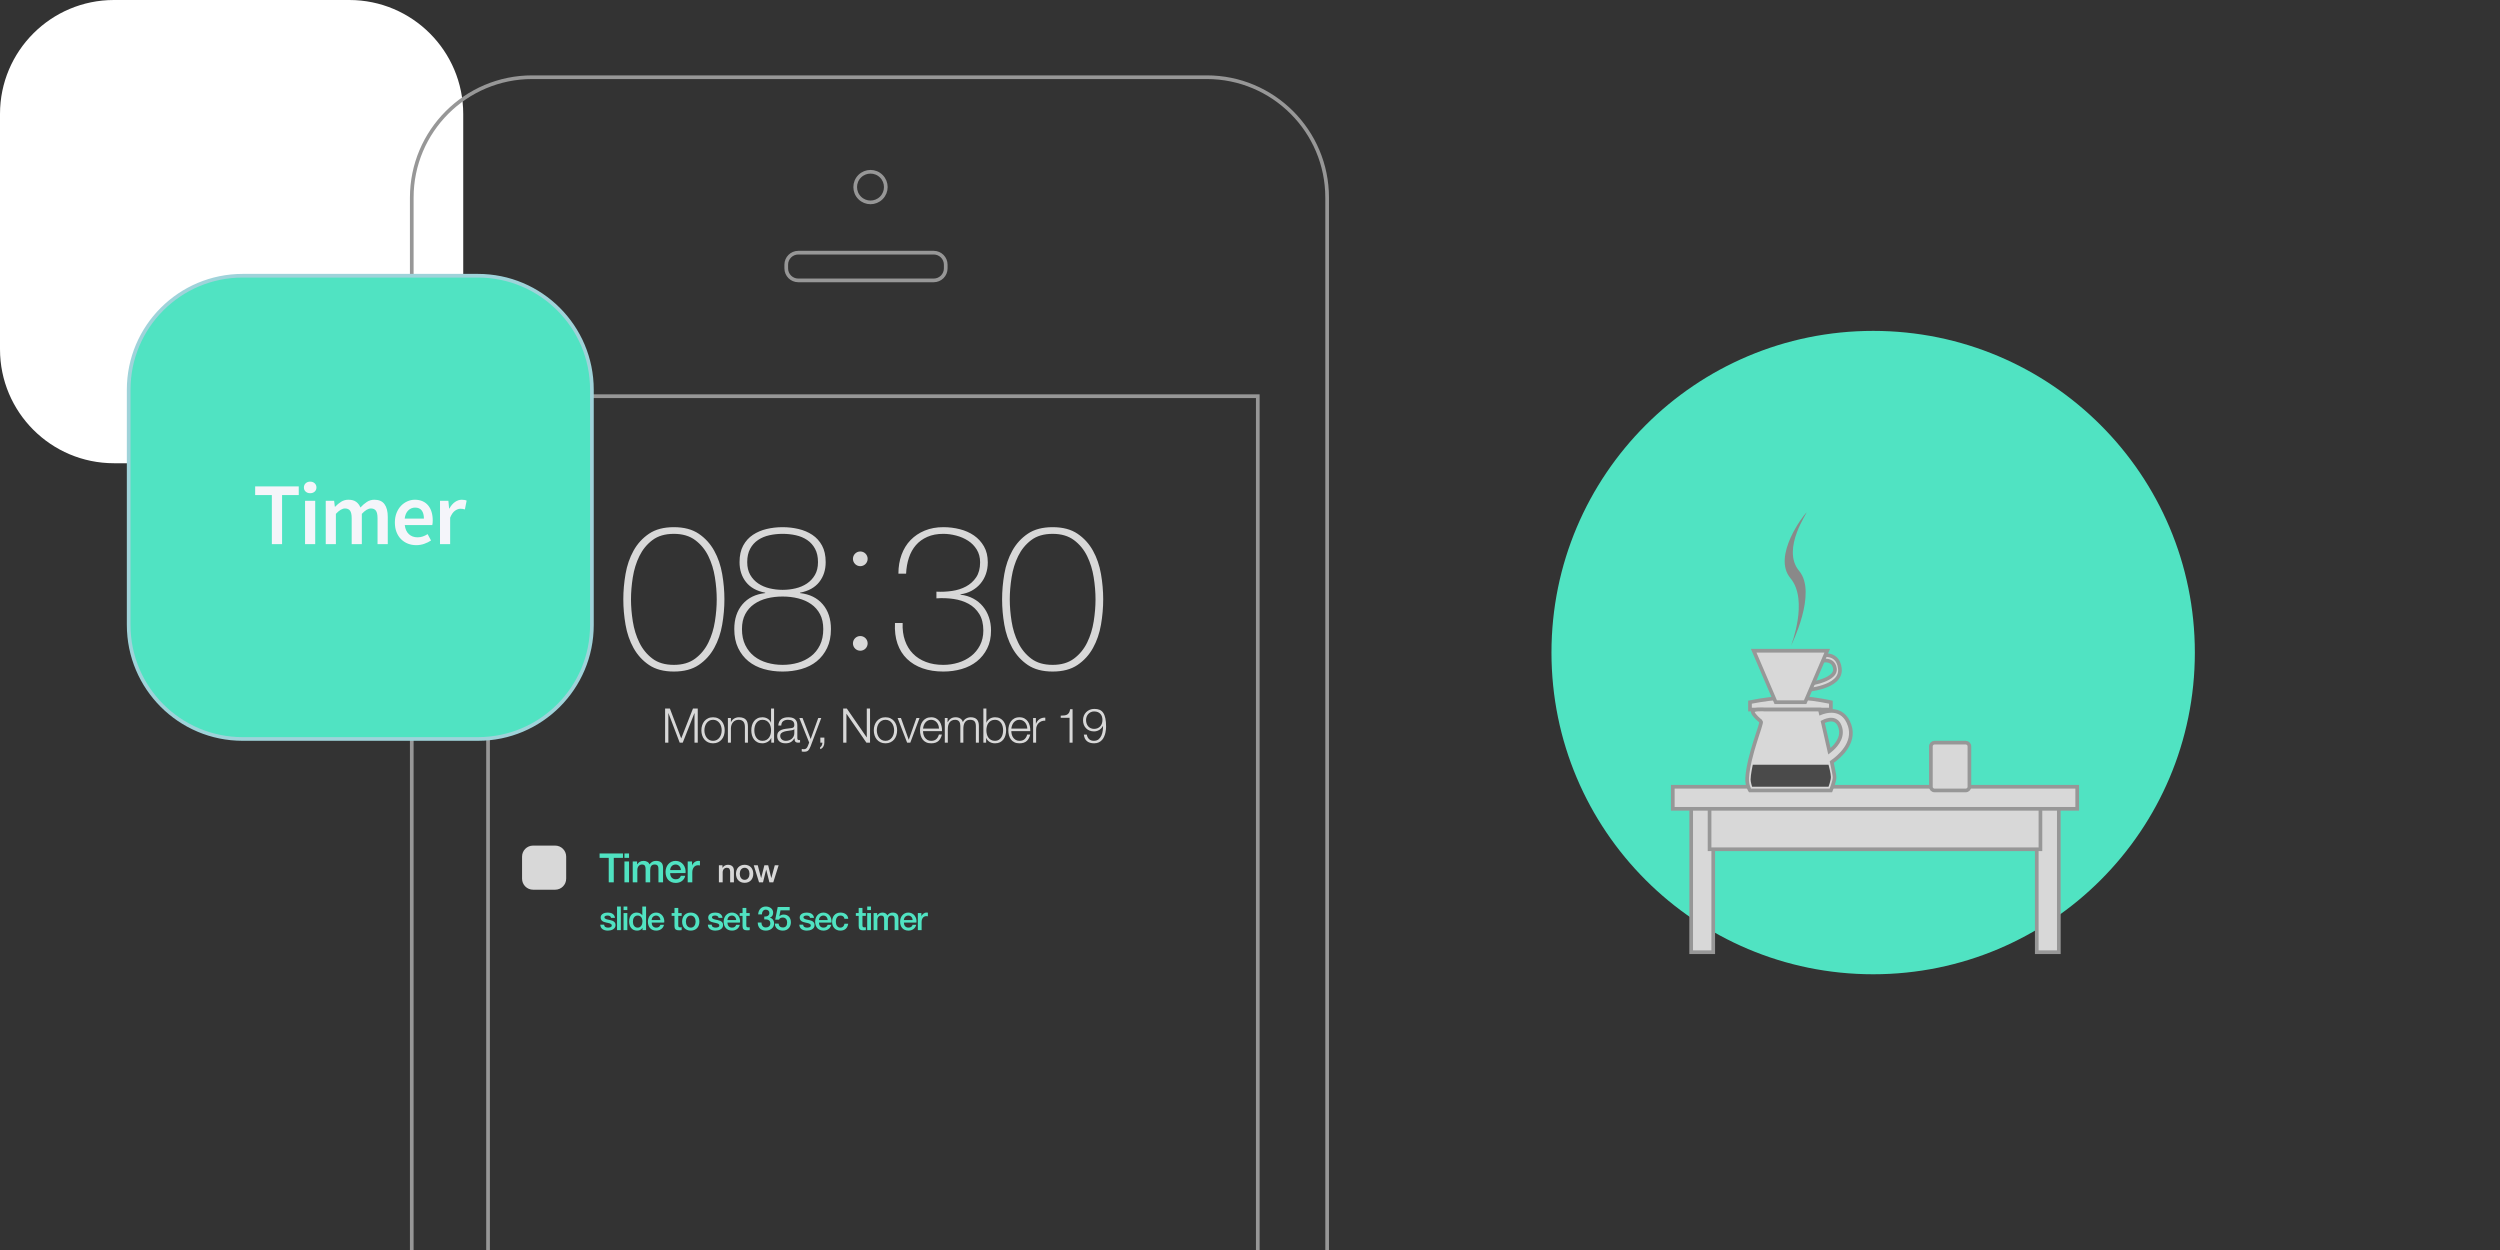 <?xml version="1.0" encoding="utf-8"?>
<!-- Generator: Adobe Illustrator 17.0.0, SVG Export Plug-In . SVG Version: 6.00 Build 0)  -->
<!DOCTYPE svg PUBLIC "-//W3C//DTD SVG 1.1//EN" "http://www.w3.org/Graphics/SVG/1.1/DTD/svg11.dtd">
<svg version="1.1" id="Layer_1" xmlns:sketch="http://www.bohemiancoding.com/sketch/ns"
	 xmlns="http://www.w3.org/2000/svg" xmlns:xlink="http://www.w3.org/1999/xlink" x="0px" y="0px" width="680px" height="340px"
	 viewBox="0 0 680 340" enable-background="new 0 0 680 340" xml:space="preserve">
<rect x="0" y="0" width="680" height="340" fill="#333333" stroke="none"/>
<g>
	<path id="path-1" fill="#FFFFFF" d="M31,0h64c17.121,0,31,13.879,31,31v64c0,17.121-13.879,31-31,31H31c-17.121,0-31-13.879-31-31
		V31C0,13.879,13.879,0,31,0z"/>
</g>
<title>Kitchen 1</title>
<description>Created with Sketch (http://www.bohemiancoding.com/sketch)</description>
<g id="Page-1" sketch:type="MSPage">
	<g id="Kitchen-1" sketch:type="MSArtboardGroup">
		<path id="Oval-5" sketch:type="MSShapeGroup" fill="#50E3C2" d="M509.5,265c48.325,0,87.5-39.175,87.5-87.5S557.825,90,509.5,90
			S422,129.175,422,177.5S461.175,265,509.5,265z"/>
		<path id="Fill-4" sketch:type="MSShapeGroup" fill="none" stroke="#979797" d="M144.76,21C126.665,21,112,35.667,112,53.76
			v289.241h248.982V53.76c0-18.093-14.665-32.76-32.76-32.76H144.76z M257.24,72.995c0,1.809-1.466,3.274-3.274,3.274h-36.834
			c-1.809,0-3.274-1.466-3.274-3.274v-0.996c0-1.809,1.466-3.274,3.274-3.274h36.834c1.809,0,3.274,1.466,3.274,3.274V72.995
			L257.24,72.995z M239.72,47.94c1.626,1.626,1.626,4.263,0,5.887c-1.624,1.626-4.259,1.626-5.887,0
			c-1.624-1.624-1.624-4.261,0-5.887C235.461,46.316,238.096,46.316,239.72,47.94L239.72,47.94z M342.12,343H132.749V107.766H342.12
			V343z"/>
		<g id="Group" transform="translate(142, 143)" sketch:type="MSLayerGroup">
			<path id="Oval-1" sketch:type="MSShapeGroup" fill="#D8D8D8" d="M92,11c1.105,0,2-0.895,2-2s-0.895-2-2-2s-2,0.895-2,2
				S90.895,11,92,11z M92,34c1.105,0,2-0.895,2-2c0-1.105-0.895-2-2-2s-2,0.895-2,2C90,33.105,90.895,34,92,34z"/>
			<path id="Rectangle-2" sketch:type="MSShapeGroup" fill="#D8D8D8" d="M3,87h6c1.657,0,3,1.343,3,3v6c0,1.657-1.343,3-3,3H3
				c-1.657,0-3-1.343-3-3v-6C0,88.343,1.343,87,3,87z"/>
			<path id="_x30_8-30" sketch:type="MSShapeGroup" fill="#D8D8D8" d="M41.29,39.66c-2.75,0-5.005-0.596-6.765-1.787
				c-1.76-1.192-3.162-2.732-4.208-4.62c-1.045-1.888-1.769-3.997-2.172-6.325s-0.605-4.629-0.605-6.903s0.202-4.574,0.605-6.902
				s1.127-4.437,2.172-6.325c1.045-1.888,2.447-3.428,4.208-4.62c1.76-1.192,4.015-1.788,6.765-1.788
				c2.75,0,5.005,0.596,6.765,1.788s3.162,2.732,4.208,4.62s1.769,3.997,2.173,6.325s0.605,4.629,0.605,6.902
				s-0.202,4.574-0.605,6.903s-1.127,4.437-2.173,6.325c-1.045,1.888-2.447,3.428-4.208,4.62C46.295,39.064,44.04,39.66,41.29,39.66
				z M41.29,37.845c2.347,0,4.281-0.568,5.802-1.705c1.522-1.137,2.713-2.585,3.575-4.345c0.862-1.76,1.458-3.685,1.788-5.775
				c0.33-2.09,0.495-4.088,0.495-5.995c0-1.907-0.165-3.905-0.495-5.995c-0.33-2.09-0.926-4.015-1.788-5.775
				s-2.053-3.208-3.575-4.345c-1.522-1.137-3.456-1.705-5.802-1.705c-2.383,0-4.327,0.568-5.83,1.705s-2.686,2.585-3.547,4.345
				c-0.862,1.76-1.457,3.685-1.788,5.775s-0.495,4.088-0.495,5.995c0,1.907,0.165,3.905,0.495,5.995s0.926,4.015,1.788,5.775
				c0.862,1.76,2.044,3.208,3.547,4.345S38.907,37.845,41.29,37.845z M57.725,28.11c0-2.75,0.742-4.996,2.228-6.738
				c1.485-1.742,3.547-2.759,6.188-3.052v-0.11c-2.31-0.44-4.052-1.402-5.225-2.887s-1.76-3.291-1.76-5.418
				c0-1.797,0.33-3.3,0.99-4.51s1.54-2.182,2.64-2.915s2.347-1.265,3.74-1.595S69.367,0.39,70.87,0.39
				c1.467,0,2.906,0.165,4.317,0.495s2.667,0.862,3.768,1.595s1.98,1.705,2.64,2.915s0.99,2.713,0.99,4.51
				c0,2.127-0.587,3.932-1.76,5.418S77.91,17.77,75.6,18.21v0.11c2.64,0.293,4.702,1.311,6.188,3.052
				c1.485,1.742,2.228,3.987,2.228,6.738c0,1.98-0.348,3.694-1.045,5.142c-0.697,1.448-1.632,2.649-2.805,3.603
				s-2.567,1.659-4.18,2.118s-3.318,0.688-5.115,0.688c-1.833,0-3.547-0.229-5.143-0.688s-2.979-1.164-4.153-2.118
				s-2.108-2.154-2.805-3.603C58.073,31.804,57.725,30.09,57.725,28.11z M70.87,17.44c1.21,0,2.392-0.137,3.548-0.413
				c1.155-0.275,2.182-0.715,3.08-1.32s1.622-1.384,2.173-2.338c0.55-0.953,0.825-2.108,0.825-3.465c0-1.43-0.266-2.64-0.798-3.63
				s-1.247-1.787-2.145-2.393s-1.925-1.036-3.08-1.293c-1.155-0.257-2.356-0.385-3.603-0.385s-2.447,0.128-3.603,0.385
				s-2.182,0.687-3.08,1.293s-1.613,1.402-2.145,2.393s-0.798,2.2-0.798,3.63c0,1.357,0.275,2.512,0.825,3.465
				c0.55,0.953,1.274,1.732,2.173,2.338s1.925,1.045,3.08,1.32S69.66,17.44,70.87,17.44z M59.815,28.11
				c0,1.687,0.302,3.144,0.908,4.372c0.605,1.228,1.412,2.237,2.42,3.025s2.182,1.375,3.52,1.76
				c1.338,0.385,2.741,0.577,4.208,0.577s2.86-0.193,4.18-0.577c1.32-0.385,2.493-0.972,3.52-1.76s1.842-1.797,2.448-3.025
				c0.605-1.228,0.908-2.686,0.908-4.372c0-1.577-0.293-2.924-0.88-4.043c-0.587-1.118-1.393-2.035-2.42-2.75
				c-1.027-0.715-2.209-1.237-3.548-1.567s-2.741-0.495-4.207-0.495c-1.503,0-2.915,0.165-4.235,0.495s-2.493,0.852-3.52,1.567
				c-1.027,0.715-1.833,1.632-2.42,2.75C60.108,25.186,59.815,26.533,59.815,28.11z M103.52,26.46
				c-0.073,1.76,0.138,3.346,0.632,4.758c0.495,1.412,1.219,2.603,2.173,3.575s2.127,1.723,3.52,2.255s2.97,0.798,4.73,0.798
				c1.393,0,2.75-0.202,4.07-0.605c1.32-0.403,2.484-0.999,3.493-1.788c1.008-0.788,1.815-1.769,2.42-2.943
				c0.605-1.173,0.907-2.512,0.907-4.015c0-1.797-0.367-3.291-1.1-4.483c-0.733-1.192-1.705-2.117-2.915-2.778
				c-1.21-0.66-2.576-1.1-4.097-1.32c-1.522-0.22-3.071-0.275-4.647-0.165v-1.815c1.393,0.073,2.796,0.009,4.207-0.192
				s2.686-0.605,3.823-1.21c1.137-0.605,2.062-1.439,2.777-2.502s1.073-2.42,1.073-4.07c0-1.32-0.302-2.475-0.908-3.465
				s-1.393-1.797-2.365-2.42s-2.053-1.091-3.245-1.402s-2.356-0.467-3.493-0.467c-1.65,0-3.098,0.275-4.345,0.825
				c-1.247,0.55-2.283,1.302-3.108,2.255s-1.457,2.09-1.897,3.41s-0.697,2.768-0.77,4.345h-2.09c0-1.87,0.284-3.584,0.853-5.142
				s1.384-2.887,2.448-3.987s2.347-1.962,3.85-2.585s3.19-0.935,5.06-0.935c1.54,0,3.034,0.183,4.483,0.55s2.732,0.935,3.85,1.705
				s2.026,1.76,2.722,2.97s1.045,2.658,1.045,4.345c0,1.137-0.174,2.2-0.523,3.19c-0.348,0.99-0.852,1.87-1.512,2.64
				c-0.66,0.77-1.448,1.402-2.365,1.898s-1.925,0.816-3.025,0.962v0.11c1.283,0.147,2.438,0.495,3.465,1.045
				c1.027,0.55,1.897,1.256,2.613,2.118c0.715,0.862,1.265,1.852,1.65,2.97s0.577,2.319,0.577,3.603c0,1.87-0.348,3.502-1.045,4.895
				c-0.697,1.393-1.632,2.557-2.805,3.493s-2.548,1.632-4.125,2.09s-3.245,0.688-5.005,0.688c-2.09,0-3.969-0.293-5.637-0.88
				s-3.08-1.439-4.235-2.557s-2.017-2.493-2.585-4.125c-0.568-1.632-0.798-3.511-0.688-5.638H103.52z M144.32,39.66
				c-2.75,0-5.005-0.596-6.765-1.787c-1.76-1.192-3.162-2.732-4.207-4.62c-1.045-1.888-1.769-3.997-2.173-6.325
				s-0.605-4.629-0.605-6.903s0.202-4.574,0.605-6.902s1.127-4.437,2.173-6.325c1.045-1.888,2.447-3.428,4.207-4.62
				c1.76-1.192,4.015-1.788,6.765-1.788c2.75,0,5.005,0.596,6.765,1.788s3.162,2.732,4.207,4.62
				c1.045,1.888,1.769,3.997,2.173,6.325s0.605,4.629,0.605,6.902s-0.202,4.574-0.605,6.903s-1.127,4.437-2.173,6.325
				c-1.045,1.888-2.447,3.428-4.207,4.62C149.325,39.064,147.07,39.66,144.32,39.66z M144.32,37.845
				c2.347,0,4.281-0.568,5.802-1.705c1.522-1.137,2.713-2.585,3.575-4.345c0.862-1.76,1.458-3.685,1.788-5.775
				s0.495-4.088,0.495-5.995c0-1.907-0.165-3.905-0.495-5.995s-0.926-4.015-1.788-5.775c-0.862-1.76-2.053-3.208-3.575-4.345
				c-1.522-1.137-3.456-1.705-5.802-1.705c-2.383,0-4.327,0.568-5.83,1.705s-2.686,2.585-3.548,4.345
				c-0.862,1.76-1.458,3.685-1.788,5.775s-0.495,4.088-0.495,5.995c0,1.907,0.165,3.905,0.495,5.995s0.926,4.015,1.788,5.775
				c0.862,1.76,2.044,3.208,3.548,4.345S141.937,37.845,144.32,37.845z"/>
			<path id="Monday_x2C_-November-19" sketch:type="MSShapeGroup" fill="#D8D8D8" d="M40.21,49.718l3.081,8.138l3.198-8.138h1.3V59
				h-0.884v-8.021h-0.026L43.707,59h-0.832l-3.055-8.021h-0.026V59H38.91v-9.282H40.21z M51.947,52.097
				c-0.511,0-0.964,0.095-1.358,0.286c-0.394,0.191-0.726,0.446-0.994,0.767c-0.269,0.321-0.472,0.695-0.611,1.125
				c-0.139,0.429-0.208,0.886-0.208,1.371s0.069,0.942,0.208,1.372c0.139,0.429,0.342,0.804,0.611,1.124
				c0.269,0.321,0.6,0.574,0.994,0.761c0.394,0.186,0.847,0.279,1.358,0.279c0.511,0,0.964-0.093,1.359-0.279
				s0.726-0.44,0.994-0.761c0.269-0.321,0.472-0.695,0.611-1.124c0.139-0.429,0.208-0.886,0.208-1.372s-0.069-0.942-0.208-1.371
				c-0.139-0.429-0.342-0.804-0.611-1.125c-0.269-0.321-0.6-0.576-0.994-0.767C52.911,52.192,52.458,52.097,51.947,52.097z
				 M51.947,52.786c0.39,0,0.732,0.082,1.027,0.247c0.295,0.165,0.54,0.381,0.735,0.65c0.195,0.269,0.342,0.574,0.442,0.917
				s0.149,0.691,0.149,1.047s-0.05,0.704-0.149,1.047s-0.247,0.648-0.442,0.917c-0.195,0.269-0.44,0.485-0.735,0.65
				c-0.295,0.165-0.637,0.247-1.027,0.247c-0.39,0-0.732-0.082-1.027-0.247c-0.295-0.165-0.539-0.381-0.734-0.65
				c-0.195-0.269-0.342-0.574-0.442-0.917s-0.149-0.691-0.149-1.047s0.05-0.704,0.149-1.047s0.247-0.648,0.442-0.917
				c0.195-0.269,0.44-0.485,0.734-0.65C51.215,52.868,51.557,52.786,51.947,52.786z M55.988,52.292V59h0.819v-3.913
				c0.009-0.329,0.063-0.635,0.163-0.917c0.1-0.282,0.238-0.524,0.416-0.728c0.178-0.204,0.394-0.364,0.65-0.481
				s0.548-0.175,0.877-0.175c0.329,0,0.604,0.052,0.826,0.156s0.396,0.247,0.527,0.429c0.13,0.182,0.221,0.396,0.273,0.644
				c0.052,0.247,0.078,0.514,0.078,0.799V59h0.819v-4.316c0-0.399-0.039-0.758-0.117-1.079c-0.078-0.321-0.212-0.591-0.403-0.812
				c-0.191-0.221-0.444-0.392-0.761-0.514c-0.316-0.121-0.708-0.182-1.176-0.182c-0.477,0-0.914,0.123-1.313,0.37
				c-0.399,0.247-0.676,0.574-0.832,0.982h-0.026v-1.157H55.988z M68.544,59v-9.282h-0.819v3.848h-0.026
				c-0.087-0.243-0.21-0.455-0.37-0.637c-0.16-0.182-0.344-0.336-0.552-0.462s-0.431-0.219-0.67-0.279
				c-0.238-0.061-0.483-0.091-0.734-0.091c-0.511,0-0.955,0.095-1.333,0.286c-0.377,0.191-0.691,0.448-0.942,0.774
				c-0.251,0.325-0.438,0.702-0.559,1.131c-0.121,0.429-0.182,0.882-0.182,1.359s0.061,0.929,0.182,1.359
				c0.121,0.429,0.308,0.806,0.559,1.131c0.251,0.325,0.565,0.581,0.942,0.767c0.377,0.186,0.821,0.279,1.333,0.279
				c0.243,0,0.487-0.035,0.734-0.104c0.247-0.069,0.479-0.167,0.696-0.292s0.41-0.279,0.578-0.461
				c0.169-0.182,0.297-0.381,0.383-0.598h0.026V59H68.544z M63.175,55.646c0-0.347,0.041-0.691,0.124-1.034s0.212-0.648,0.39-0.917
				c0.178-0.269,0.405-0.487,0.683-0.656c0.277-0.169,0.611-0.254,1.001-0.254c0.433,0,0.799,0.084,1.098,0.254
				c0.299,0.169,0.542,0.388,0.728,0.656c0.186,0.269,0.321,0.574,0.403,0.917c0.082,0.342,0.123,0.687,0.123,1.034
				s-0.041,0.691-0.123,1.034c-0.082,0.342-0.217,0.648-0.403,0.917s-0.429,0.487-0.728,0.656c-0.299,0.169-0.665,0.254-1.098,0.254
				c-0.39,0-0.724-0.084-1.001-0.254c-0.277-0.169-0.505-0.388-0.683-0.656c-0.178-0.269-0.308-0.574-0.39-0.917
				S63.175,55.993,63.175,55.646z M69.686,54.346h0.819c0.017-0.546,0.191-0.943,0.52-1.189c0.329-0.247,0.754-0.371,1.274-0.371
				c0.243,0,0.47,0.02,0.682,0.059c0.212,0.039,0.399,0.11,0.559,0.214c0.16,0.104,0.286,0.245,0.377,0.423
				c0.091,0.178,0.136,0.405,0.136,0.683c0,0.182-0.024,0.329-0.072,0.442s-0.115,0.201-0.201,0.267
				c-0.087,0.065-0.195,0.111-0.325,0.136c-0.13,0.026-0.282,0.048-0.455,0.065c-0.442,0.052-0.877,0.106-1.306,0.162
				c-0.429,0.056-0.815,0.154-1.157,0.292c-0.342,0.139-0.618,0.34-0.826,0.604s-0.312,0.63-0.312,1.098
				c0,0.338,0.058,0.631,0.175,0.878c0.117,0.247,0.277,0.451,0.481,0.611c0.204,0.16,0.442,0.277,0.715,0.351
				c0.273,0.074,0.565,0.111,0.878,0.111c0.329,0,0.613-0.03,0.852-0.091c0.238-0.061,0.451-0.147,0.637-0.26
				c0.186-0.113,0.355-0.254,0.507-0.423c0.152-0.169,0.301-0.362,0.449-0.578h0.026c0,0.173,0.011,0.331,0.032,0.474
				s0.067,0.266,0.137,0.37c0.069,0.104,0.167,0.184,0.292,0.241C74.706,58.972,74.873,59,75.081,59
				c0.113,0,0.206-0.004,0.279-0.013c0.074-0.009,0.158-0.022,0.254-0.039v-0.689c-0.078,0.035-0.165,0.052-0.26,0.052
				c-0.321,0-0.481-0.165-0.481-0.494v-3.562c0-0.451-0.074-0.817-0.221-1.098c-0.147-0.282-0.338-0.5-0.572-0.657
				s-0.498-0.262-0.793-0.319c-0.295-0.056-0.589-0.084-0.884-0.084c-0.39,0-0.745,0.043-1.066,0.13
				c-0.321,0.087-0.6,0.221-0.839,0.403c-0.238,0.182-0.427,0.416-0.565,0.702C69.794,53.618,69.712,53.956,69.686,54.346z
				 M74.054,55.334V56.4c0,0.329-0.063,0.624-0.188,0.884c-0.126,0.26-0.295,0.481-0.507,0.663
				c-0.212,0.182-0.461,0.321-0.747,0.416s-0.585,0.143-0.897,0.143c-0.191,0-0.377-0.03-0.559-0.091
				c-0.182-0.061-0.342-0.15-0.481-0.267c-0.139-0.117-0.249-0.256-0.332-0.416c-0.082-0.16-0.123-0.344-0.123-0.552
				c0-0.329,0.097-0.583,0.292-0.761c0.195-0.178,0.444-0.314,0.748-0.41c0.303-0.095,0.639-0.167,1.007-0.214
				c0.368-0.048,0.726-0.102,1.072-0.163c0.113-0.017,0.243-0.048,0.39-0.091c0.147-0.043,0.247-0.113,0.299-0.208H74.054z
				 M75.417,52.292l2.678,6.682l-0.286,0.754c-0.069,0.156-0.134,0.299-0.195,0.429s-0.134,0.24-0.221,0.331
				c-0.087,0.091-0.188,0.163-0.305,0.215c-0.117,0.052-0.267,0.078-0.449,0.078c-0.095,0-0.188-0.006-0.28-0.019
				c-0.091-0.013-0.184-0.028-0.279-0.046v0.689c0.069,0.026,0.149,0.041,0.241,0.046c0.091,0.004,0.219,0.011,0.383,0.02
				c0.26,0,0.474-0.024,0.644-0.072c0.169-0.048,0.316-0.126,0.442-0.234c0.126-0.108,0.241-0.256,0.345-0.442
				c0.104-0.186,0.217-0.422,0.338-0.708l2.912-7.722h-0.819l-2.067,5.72l-2.21-5.72H75.417z M82.227,57.622h-1.092V59h0.546
				c0.009,0.095,0.002,0.206-0.02,0.332s-0.059,0.247-0.11,0.364c-0.052,0.117-0.117,0.223-0.195,0.319
				c-0.078,0.095-0.169,0.16-0.273,0.195v0.559c0.191-0.052,0.357-0.139,0.501-0.26c0.143-0.121,0.262-0.262,0.357-0.423
				c0.095-0.16,0.167-0.334,0.215-0.52c0.048-0.186,0.071-0.375,0.071-0.565V57.622z M87.345,49.718V59h0.884v-7.852h0.026
				L93.663,59h0.988v-9.282h-0.884v7.852h-0.026l-5.408-7.852H87.345z M98.848,52.097c-0.511,0-0.964,0.095-1.358,0.286
				c-0.394,0.191-0.726,0.446-0.994,0.767c-0.269,0.321-0.472,0.695-0.611,1.125c-0.139,0.429-0.208,0.886-0.208,1.371
				s0.069,0.942,0.208,1.372c0.139,0.429,0.342,0.804,0.611,1.124c0.269,0.321,0.6,0.574,0.994,0.761
				c0.394,0.186,0.847,0.279,1.358,0.279s0.964-0.093,1.358-0.279c0.394-0.186,0.726-0.44,0.994-0.761
				c0.269-0.321,0.472-0.695,0.611-1.124c0.139-0.429,0.208-0.886,0.208-1.372s-0.069-0.942-0.208-1.371
				c-0.139-0.429-0.342-0.804-0.611-1.125c-0.269-0.321-0.6-0.576-0.994-0.767C99.812,52.192,99.359,52.097,98.848,52.097z
				 M98.848,52.786c0.39,0,0.732,0.082,1.027,0.247c0.295,0.165,0.539,0.381,0.734,0.65c0.195,0.269,0.342,0.574,0.442,0.917
				c0.1,0.342,0.149,0.691,0.149,1.047s-0.05,0.704-0.149,1.047c-0.1,0.342-0.247,0.648-0.442,0.917
				c-0.195,0.269-0.44,0.485-0.734,0.65c-0.295,0.165-0.637,0.247-1.027,0.247s-0.732-0.082-1.027-0.247
				c-0.295-0.165-0.539-0.381-0.734-0.65c-0.195-0.269-0.342-0.574-0.442-0.917c-0.1-0.342-0.149-0.691-0.149-1.047
				s0.05-0.704,0.149-1.047c0.1-0.342,0.247-0.648,0.442-0.917c0.195-0.269,0.44-0.485,0.734-0.65
				C98.116,52.868,98.458,52.786,98.848,52.786z M102.148,52.292L104.735,59h0.871l2.509-6.708h-0.845l-2.08,5.889h-0.026
				l-2.106-5.889H102.148z M109.062,55.867h5.161c0.017-0.468-0.026-0.929-0.13-1.385c-0.104-0.455-0.275-0.858-0.514-1.209
				s-0.548-0.635-0.929-0.851c-0.381-0.217-0.841-0.325-1.378-0.325c-0.529,0-0.986,0.102-1.372,0.306
				c-0.386,0.204-0.7,0.472-0.942,0.806s-0.423,0.713-0.539,1.138c-0.117,0.425-0.176,0.858-0.176,1.3
				c0,0.477,0.059,0.929,0.176,1.359c0.117,0.429,0.297,0.806,0.539,1.131c0.243,0.325,0.557,0.581,0.942,0.767
				c0.386,0.186,0.843,0.279,1.372,0.279c0.849,0,1.506-0.208,1.969-0.624c0.464-0.416,0.782-1.005,0.955-1.768h-0.819
				c-0.13,0.52-0.364,0.936-0.702,1.248c-0.338,0.312-0.806,0.468-1.404,0.468c-0.39,0-0.724-0.082-1.001-0.247
				c-0.277-0.165-0.507-0.373-0.689-0.624c-0.182-0.251-0.314-0.535-0.396-0.851S109.062,56.162,109.062,55.867z M113.404,55.178
				h-4.342c0.035-0.303,0.106-0.6,0.215-0.891c0.108-0.29,0.254-0.546,0.436-0.767s0.403-0.399,0.663-0.533s0.559-0.201,0.897-0.201
				c0.329,0,0.624,0.067,0.884,0.201s0.481,0.312,0.663,0.533s0.323,0.474,0.423,0.76C113.341,54.567,113.395,54.866,113.404,55.178
				z M114.988,52.292V59h0.819v-3.744c0-0.355,0.039-0.682,0.117-0.981c0.078-0.299,0.197-0.559,0.357-0.78
				c0.16-0.221,0.368-0.394,0.624-0.52s0.557-0.188,0.903-0.188c0.26,0,0.481,0.043,0.663,0.13s0.327,0.206,0.436,0.357
				c0.108,0.152,0.186,0.329,0.234,0.533c0.048,0.204,0.071,0.418,0.071,0.644V59h0.819v-3.796c0-0.312,0.028-0.613,0.085-0.903
				c0.056-0.29,0.154-0.548,0.292-0.773c0.139-0.225,0.325-0.405,0.559-0.54s0.529-0.201,0.884-0.201
				c0.589,0,1.001,0.145,1.235,0.436c0.234,0.29,0.351,0.713,0.351,1.267V59h0.819v-4.55c0-1.569-0.741-2.353-2.223-2.353
				c-0.442,0-0.858,0.108-1.248,0.325c-0.39,0.217-0.685,0.546-0.884,0.988c-0.121-0.442-0.362-0.771-0.722-0.988
				c-0.36-0.217-0.76-0.325-1.202-0.325c-0.546,0-0.994,0.117-1.345,0.351c-0.351,0.234-0.635,0.559-0.852,0.975h-0.039v-1.131
				H114.988z M125.477,49.718V59h0.754v-1.274h0.026c0.191,0.468,0.5,0.828,0.929,1.079s0.916,0.377,1.463,0.377
				c0.511,0,0.955-0.093,1.333-0.279c0.377-0.186,0.691-0.442,0.942-0.767c0.251-0.325,0.438-0.702,0.559-1.131
				c0.121-0.429,0.182-0.882,0.182-1.359s-0.061-0.929-0.182-1.359c-0.121-0.429-0.308-0.806-0.559-1.131
				c-0.251-0.325-0.565-0.583-0.942-0.774c-0.377-0.191-0.821-0.286-1.333-0.286c-0.243,0-0.485,0.03-0.728,0.091
				c-0.243,0.061-0.468,0.154-0.676,0.279s-0.392,0.279-0.553,0.462c-0.16,0.182-0.284,0.394-0.37,0.637h-0.026v-3.848H125.477z
				 M130.846,55.646c0,0.347-0.041,0.691-0.123,1.034s-0.212,0.648-0.39,0.917c-0.178,0.269-0.405,0.487-0.683,0.656
				c-0.277,0.169-0.611,0.254-1.001,0.254c-0.433,0-0.799-0.084-1.099-0.254c-0.299-0.169-0.542-0.388-0.728-0.656
				s-0.321-0.574-0.403-0.917c-0.082-0.342-0.124-0.687-0.124-1.034s0.041-0.691,0.124-1.034c0.082-0.342,0.217-0.648,0.403-0.917
				c0.186-0.269,0.429-0.487,0.728-0.656c0.299-0.169,0.665-0.254,1.099-0.254c0.39,0,0.724,0.084,1.001,0.254
				c0.277,0.169,0.505,0.388,0.683,0.656c0.178,0.269,0.308,0.574,0.39,0.917S130.846,55.299,130.846,55.646z M133.08,55.867h5.161
				c0.017-0.468-0.026-0.929-0.13-1.385c-0.104-0.455-0.275-0.858-0.513-1.209c-0.238-0.351-0.548-0.635-0.93-0.851
				s-0.841-0.325-1.378-0.325c-0.529,0-0.986,0.102-1.371,0.306s-0.7,0.472-0.943,0.806c-0.243,0.334-0.423,0.713-0.54,1.138
				c-0.117,0.425-0.175,0.858-0.175,1.3c0,0.477,0.059,0.929,0.175,1.359c0.117,0.429,0.297,0.806,0.54,1.131
				c0.243,0.325,0.557,0.581,0.943,0.767s0.843,0.279,1.371,0.279c0.849,0,1.506-0.208,1.97-0.624
				c0.464-0.416,0.782-1.005,0.955-1.768h-0.819c-0.13,0.52-0.364,0.936-0.702,1.248c-0.338,0.312-0.806,0.468-1.404,0.468
				c-0.39,0-0.724-0.082-1.001-0.247c-0.277-0.165-0.507-0.373-0.689-0.624c-0.182-0.251-0.314-0.535-0.396-0.851
				C133.121,56.467,133.08,56.162,133.08,55.867z M137.422,55.178h-4.342c0.035-0.303,0.106-0.6,0.214-0.891
				c0.108-0.29,0.254-0.546,0.436-0.767c0.182-0.221,0.403-0.399,0.663-0.533c0.26-0.134,0.559-0.201,0.897-0.201
				c0.329,0,0.624,0.067,0.884,0.201c0.26,0.134,0.481,0.312,0.663,0.533c0.182,0.221,0.323,0.474,0.423,0.76
				C137.359,54.567,137.413,54.866,137.422,55.178z M139.006,52.292V59h0.819v-3.575c0-0.355,0.061-0.682,0.182-0.981
				c0.121-0.299,0.292-0.557,0.513-0.774c0.221-0.217,0.483-0.383,0.787-0.5c0.303-0.117,0.641-0.167,1.014-0.149v-0.819
				c-0.607-0.026-1.129,0.108-1.566,0.403s-0.76,0.715-0.969,1.261h-0.026v-1.573H139.006z M146.516,51.655v0.585h2.405V59h0.819
				v-9.1h-0.663c-0.061,0.416-0.162,0.739-0.305,0.968s-0.321,0.401-0.533,0.514c-0.212,0.113-0.464,0.184-0.754,0.215
				C147.194,51.627,146.871,51.646,146.516,51.655z M153.625,56.816h-0.819c0.095,0.806,0.381,1.402,0.858,1.787
				s1.122,0.578,1.937,0.578c0.494,0,0.919-0.087,1.274-0.26c0.355-0.173,0.652-0.396,0.891-0.67
				c0.238-0.273,0.429-0.581,0.572-0.923c0.143-0.342,0.254-0.68,0.332-1.014c0.078-0.334,0.128-0.648,0.149-0.942
				c0.022-0.295,0.033-0.533,0.033-0.715c0-0.884-0.063-1.634-0.188-2.249c-0.126-0.615-0.319-1.116-0.579-1.501
				c-0.26-0.386-0.589-0.663-0.988-0.832c-0.399-0.169-0.875-0.254-1.43-0.254c-0.451,0-0.865,0.078-1.242,0.234
				s-0.702,0.37-0.975,0.644c-0.273,0.273-0.485,0.598-0.637,0.975s-0.227,0.786-0.227,1.229s0.071,0.849,0.214,1.222
				s0.344,0.693,0.605,0.962c0.26,0.269,0.576,0.479,0.949,0.63c0.373,0.152,0.784,0.228,1.235,0.228
				c0.52,0,0.999-0.139,1.437-0.416c0.438-0.277,0.765-0.641,0.981-1.092h0.026c0,0.416-0.03,0.86-0.091,1.333
				c-0.061,0.472-0.182,0.912-0.364,1.319c-0.182,0.407-0.436,0.745-0.76,1.014s-0.756,0.403-1.294,0.403
				c-0.529,0-0.96-0.156-1.293-0.468C153.896,57.726,153.694,57.319,153.625,56.816z M155.601,55.256
				c-0.347,0-0.656-0.063-0.93-0.188c-0.273-0.126-0.503-0.297-0.689-0.514c-0.186-0.217-0.329-0.472-0.429-0.767
				c-0.1-0.295-0.149-0.607-0.149-0.936c0-0.312,0.052-0.611,0.156-0.897c0.104-0.286,0.253-0.535,0.449-0.747
				s0.427-0.381,0.695-0.507c0.269-0.126,0.563-0.188,0.884-0.188c0.399,0,0.741,0.061,1.027,0.182
				c0.286,0.121,0.522,0.288,0.708,0.5c0.186,0.212,0.323,0.459,0.41,0.741c0.087,0.282,0.13,0.587,0.13,0.917
				c0,0.338-0.05,0.652-0.15,0.942c-0.1,0.29-0.247,0.544-0.442,0.761s-0.433,0.388-0.715,0.514
				C156.275,55.193,155.956,55.256,155.601,55.256z"/>
			<path id="now" sketch:type="MSShapeGroup" fill="#D8D8D8" d="M53.54,92.347h0.972v0.684l0.018,0.018
				c0.156-0.258,0.36-0.461,0.612-0.608c0.252-0.147,0.531-0.22,0.837-0.22c0.51,0,0.912,0.132,1.206,0.396
				c0.294,0.264,0.441,0.66,0.441,1.188V97H56.6v-2.925c-0.012-0.366-0.09-0.631-0.234-0.796s-0.369-0.248-0.675-0.248
				c-0.174,0-0.33,0.032-0.468,0.095c-0.138,0.063-0.255,0.15-0.351,0.261s-0.171,0.242-0.225,0.392s-0.081,0.309-0.081,0.477V97
				H53.54V92.347z M60.539,97.126c-0.372,0-0.703-0.062-0.995-0.185c-0.291-0.123-0.537-0.292-0.738-0.508s-0.354-0.474-0.459-0.774
				c-0.105-0.3-0.158-0.63-0.158-0.99c0-0.354,0.053-0.681,0.158-0.981c0.105-0.3,0.258-0.558,0.459-0.774s0.447-0.385,0.738-0.508
				c0.291-0.123,0.623-0.185,0.995-0.185s0.703,0.062,0.994,0.185s0.537,0.292,0.738,0.508s0.354,0.474,0.459,0.774
				c0.105,0.3,0.158,0.627,0.158,0.981c0,0.36-0.053,0.69-0.158,0.99c-0.105,0.3-0.258,0.558-0.459,0.774s-0.447,0.385-0.738,0.508
				S60.911,97.126,60.539,97.126L60.539,97.126z M60.539,96.316c0.228,0,0.426-0.048,0.594-0.144
				c0.168-0.096,0.306-0.222,0.414-0.378c0.108-0.156,0.188-0.331,0.238-0.526c0.051-0.195,0.076-0.395,0.076-0.599
				c0-0.198-0.025-0.396-0.076-0.594c-0.051-0.198-0.131-0.373-0.238-0.526c-0.108-0.153-0.246-0.277-0.414-0.373
				c-0.168-0.096-0.366-0.144-0.594-0.144c-0.228,0-0.426,0.048-0.594,0.144s-0.306,0.22-0.414,0.373
				c-0.108,0.153-0.187,0.328-0.238,0.526c-0.051,0.198-0.076,0.396-0.076,0.594c0,0.204,0.026,0.404,0.076,0.599
				c0.051,0.195,0.131,0.37,0.238,0.526c0.108,0.156,0.246,0.282,0.414,0.378S60.311,96.316,60.539,96.316L60.539,96.316z
				 M63.02,92.347h1.089l0.909,3.474h0.018l0.873-3.474h1.035l0.837,3.474h0.018l0.945-3.474h1.044L68.33,97h-1.053l-0.864-3.456
				h-0.018L65.54,97h-1.08L63.02,92.347z"/>
			<path id="Timer" sketch:type="MSShapeGroup" fill="#50E3C2" d="M21.088,89.146h6.358v1.188h-2.497V97h-1.375v-6.666h-2.486
				V89.146z M27.849,89.146h1.254v1.188h-1.254V89.146z M27.849,91.313h1.254V97h-1.254V91.313z M30.101,91.313h1.188v0.792h0.033
				c0.095-0.139,0.198-0.268,0.308-0.385s0.233-0.216,0.368-0.297c0.136-0.081,0.291-0.145,0.468-0.192
				c0.176-0.048,0.378-0.072,0.605-0.072c0.345,0,0.665,0.077,0.962,0.231c0.297,0.154,0.508,0.392,0.633,0.715
				c0.213-0.293,0.458-0.524,0.737-0.693c0.279-0.169,0.627-0.253,1.045-0.253c0.601,0,1.069,0.147,1.403,0.44s0.5,0.785,0.5,1.474
				V97h-1.254v-3.322c0-0.227-0.007-0.435-0.022-0.621c-0.015-0.187-0.057-0.348-0.126-0.484s-0.174-0.24-0.313-0.313
				s-0.33-0.11-0.572-0.11c-0.425,0-0.733,0.132-0.924,0.396c-0.191,0.264-0.286,0.638-0.286,1.122V97h-1.254v-3.652
				c0-0.396-0.071-0.695-0.215-0.896s-0.405-0.302-0.786-0.302c-0.161,0-0.317,0.033-0.468,0.099
				c-0.15,0.066-0.282,0.161-0.396,0.286c-0.114,0.125-0.205,0.279-0.275,0.462c-0.07,0.183-0.105,0.392-0.105,0.627V97h-1.254
				V91.313z M40.283,94.481c0,0.22,0.031,0.433,0.093,0.638c0.062,0.205,0.156,0.385,0.281,0.539
				c0.125,0.154,0.282,0.277,0.473,0.368c0.191,0.092,0.418,0.138,0.682,0.138c0.367,0,0.662-0.079,0.885-0.237
				c0.224-0.158,0.391-0.394,0.501-0.709h1.188c-0.066,0.308-0.18,0.583-0.341,0.825c-0.161,0.242-0.356,0.446-0.583,0.611
				c-0.227,0.165-0.482,0.29-0.765,0.374c-0.282,0.084-0.577,0.127-0.885,0.127c-0.447,0-0.843-0.073-1.188-0.22
				s-0.636-0.352-0.875-0.616s-0.418-0.579-0.539-0.946c-0.121-0.367-0.181-0.77-0.181-1.21c0-0.403,0.064-0.786,0.193-1.15
				c0.128-0.363,0.312-0.682,0.55-0.957c0.238-0.275,0.526-0.493,0.863-0.654c0.337-0.161,0.719-0.242,1.144-0.242
				c0.447,0,0.849,0.094,1.205,0.281c0.356,0.187,0.651,0.435,0.885,0.743s0.405,0.662,0.512,1.062s0.134,0.812,0.083,1.238H40.283z
				 M43.209,93.656c-0.015-0.198-0.057-0.389-0.126-0.572s-0.165-0.343-0.286-0.479c-0.121-0.136-0.268-0.246-0.44-0.33
				c-0.172-0.084-0.365-0.126-0.577-0.126c-0.22,0-0.42,0.038-0.599,0.116c-0.18,0.077-0.334,0.183-0.462,0.319
				c-0.128,0.136-0.231,0.295-0.308,0.478s-0.119,0.381-0.126,0.594H43.209z M45.053,91.313h1.177v1.1h0.022
				c0.037-0.154,0.108-0.304,0.215-0.451c0.106-0.147,0.235-0.28,0.385-0.401s0.317-0.218,0.5-0.292s0.37-0.11,0.561-0.11
				c0.147,0,0.247,0.004,0.302,0.011s0.112,0.015,0.171,0.022v1.21c-0.088-0.015-0.178-0.028-0.27-0.038
				c-0.092-0.011-0.181-0.017-0.27-0.017c-0.213,0-0.412,0.042-0.599,0.127c-0.187,0.084-0.35,0.209-0.489,0.374
				c-0.139,0.165-0.249,0.368-0.33,0.61s-0.121,0.521-0.121,0.836V97h-1.254V91.313z"/>
			<path id="slide-to-set-35-sec-" sketch:type="MSShapeGroup" fill="#50E3C2" d="M22.314,108.506c0.03,0.3,0.144,0.51,0.342,0.63
				c0.198,0.12,0.435,0.18,0.711,0.18c0.096,0,0.205-0.007,0.328-0.022c0.123-0.015,0.239-0.044,0.347-0.086
				s0.197-0.104,0.266-0.185s0.101-0.188,0.094-0.319c-0.006-0.132-0.054-0.24-0.144-0.324s-0.205-0.151-0.346-0.202
				c-0.141-0.051-0.302-0.094-0.482-0.131c-0.18-0.036-0.363-0.075-0.549-0.117c-0.192-0.042-0.376-0.093-0.554-0.153
				c-0.177-0.06-0.336-0.141-0.477-0.243c-0.141-0.102-0.253-0.232-0.337-0.391c-0.084-0.159-0.126-0.355-0.126-0.59
				c0-0.252,0.062-0.464,0.185-0.634c0.123-0.171,0.279-0.309,0.468-0.414s0.399-0.179,0.63-0.221s0.451-0.063,0.661-0.063
				c0.24,0,0.469,0.025,0.689,0.076c0.219,0.051,0.417,0.133,0.594,0.247c0.177,0.114,0.324,0.263,0.441,0.446
				s0.191,0.403,0.22,0.661h-1.071c-0.048-0.246-0.16-0.411-0.337-0.495c-0.177-0.084-0.379-0.126-0.608-0.126
				c-0.072,0-0.158,0.006-0.257,0.018c-0.099,0.012-0.192,0.035-0.279,0.067c-0.087,0.033-0.16,0.081-0.22,0.144
				c-0.06,0.063-0.09,0.146-0.09,0.248c0,0.126,0.043,0.228,0.131,0.306c0.087,0.078,0.201,0.142,0.342,0.193
				s0.301,0.094,0.482,0.131c0.18,0.036,0.366,0.075,0.558,0.117c0.186,0.042,0.369,0.093,0.549,0.153
				c0.18,0.06,0.34,0.141,0.481,0.243c0.141,0.102,0.255,0.231,0.342,0.387c0.087,0.156,0.13,0.348,0.13,0.576
				c0,0.276-0.063,0.51-0.189,0.702c-0.126,0.192-0.289,0.348-0.49,0.468c-0.201,0.12-0.424,0.207-0.671,0.261
				c-0.246,0.054-0.489,0.081-0.729,0.081c-0.294,0-0.566-0.033-0.815-0.099s-0.465-0.166-0.648-0.301s-0.327-0.303-0.432-0.504
				c-0.105-0.201-0.16-0.439-0.167-0.715H22.314z M25.838,103.574h1.026V110h-1.026V103.574z M27.607,103.574h1.026v0.972h-1.026
				V103.574z M27.607,105.347h1.026V110h-1.026V105.347z M33.732,110H32.76v-0.63h-0.018c-0.138,0.27-0.339,0.463-0.603,0.58
				c-0.264,0.117-0.543,0.175-0.837,0.175c-0.366,0-0.685-0.064-0.958-0.193c-0.273-0.129-0.499-0.305-0.68-0.527
				c-0.18-0.222-0.315-0.484-0.405-0.787c-0.09-0.303-0.135-0.628-0.135-0.977c0-0.42,0.057-0.783,0.171-1.089
				s0.265-0.558,0.455-0.756c0.189-0.198,0.405-0.343,0.648-0.437c0.243-0.093,0.49-0.139,0.743-0.139
				c0.144,0,0.291,0.013,0.441,0.04c0.15,0.027,0.294,0.071,0.432,0.131c0.138,0.06,0.265,0.137,0.382,0.229
				c0.117,0.093,0.215,0.202,0.292,0.328h0.018v-2.376h1.026V110z M30.15,107.723c0,0.198,0.025,0.393,0.076,0.585
				s0.129,0.363,0.234,0.513c0.105,0.15,0.238,0.27,0.4,0.36c0.162,0.09,0.354,0.135,0.576,0.135c0.228,0,0.424-0.048,0.59-0.144
				s0.3-0.222,0.405-0.378c0.105-0.156,0.183-0.331,0.234-0.526c0.051-0.195,0.076-0.395,0.076-0.599
				c0-0.516-0.115-0.918-0.347-1.206s-0.544-0.432-0.941-0.432c-0.24,0-0.442,0.049-0.608,0.148c-0.165,0.099-0.3,0.228-0.405,0.387
				c-0.105,0.159-0.18,0.339-0.225,0.54C30.173,107.308,30.15,107.513,30.15,107.723L30.15,107.723z M37.643,107.264
				c-0.012-0.162-0.047-0.318-0.104-0.468c-0.057-0.15-0.135-0.28-0.234-0.391s-0.219-0.201-0.36-0.27
				c-0.141-0.069-0.299-0.104-0.472-0.104c-0.18,0-0.343,0.032-0.491,0.095c-0.147,0.063-0.273,0.15-0.378,0.261
				s-0.189,0.242-0.252,0.392s-0.097,0.312-0.104,0.486H37.643z M35.249,107.939c0,0.18,0.025,0.354,0.076,0.522
				c0.051,0.168,0.127,0.315,0.229,0.441s0.231,0.227,0.387,0.301c0.156,0.075,0.342,0.113,0.558,0.113
				c0.3,0,0.542-0.064,0.724-0.194c0.183-0.129,0.319-0.322,0.41-0.58h0.972c-0.054,0.252-0.147,0.477-0.279,0.675
				c-0.132,0.198-0.291,0.364-0.477,0.499s-0.394,0.237-0.625,0.306c-0.231,0.069-0.472,0.104-0.724,0.104
				c-0.366,0-0.69-0.06-0.972-0.18s-0.521-0.288-0.715-0.504s-0.342-0.474-0.441-0.774c-0.099-0.3-0.148-0.63-0.148-0.99
				c0-0.33,0.053-0.644,0.158-0.94c0.105-0.297,0.255-0.558,0.45-0.783c0.195-0.225,0.43-0.403,0.706-0.535
				c0.276-0.132,0.588-0.198,0.936-0.198c0.366,0,0.694,0.076,0.986,0.229s0.532,0.355,0.724,0.607s0.332,0.541,0.419,0.868
				c0.087,0.327,0.109,0.664,0.067,1.013H35.249z M40.686,105.347h0.774v-1.395h1.026v1.395h0.927v0.765h-0.927v2.484
				c0,0.108,0.005,0.201,0.014,0.279s0.03,0.144,0.063,0.198s0.083,0.095,0.148,0.122c0.066,0.027,0.156,0.04,0.27,0.04
				c0.072,0,0.144-0.002,0.216-0.005c0.072-0.003,0.144-0.013,0.216-0.032v0.792c-0.114,0.012-0.225,0.024-0.333,0.036
				c-0.108,0.012-0.219,0.018-0.333,0.018c-0.27,0-0.487-0.025-0.653-0.076c-0.165-0.051-0.294-0.126-0.387-0.225
				c-0.093-0.099-0.156-0.223-0.189-0.373c-0.033-0.15-0.053-0.321-0.059-0.513v-2.745h-0.774V105.347z M45.884,110.126
				c-0.372,0-0.703-0.062-0.994-0.185s-0.537-0.292-0.738-0.508s-0.354-0.474-0.459-0.774c-0.105-0.3-0.158-0.63-0.158-0.99
				c0-0.354,0.052-0.681,0.158-0.981c0.105-0.3,0.258-0.558,0.459-0.774c0.201-0.216,0.447-0.385,0.738-0.508
				s0.622-0.185,0.994-0.185s0.703,0.062,0.995,0.185c0.291,0.123,0.537,0.292,0.738,0.508c0.201,0.216,0.354,0.474,0.459,0.774
				c0.105,0.3,0.158,0.627,0.158,0.981c0,0.36-0.053,0.69-0.158,0.99c-0.105,0.3-0.258,0.558-0.459,0.774s-0.447,0.385-0.738,0.508
				C46.587,110.064,46.256,110.126,45.884,110.126L45.884,110.126z M45.884,109.316c0.228,0,0.426-0.048,0.594-0.144
				c0.168-0.096,0.306-0.222,0.414-0.378c0.108-0.156,0.188-0.331,0.239-0.526c0.051-0.195,0.076-0.395,0.076-0.599
				c0-0.198-0.026-0.396-0.076-0.594c-0.051-0.198-0.131-0.373-0.239-0.526c-0.108-0.153-0.246-0.277-0.414-0.373
				c-0.168-0.096-0.366-0.144-0.594-0.144s-0.426,0.048-0.594,0.144c-0.168,0.096-0.306,0.22-0.414,0.373s-0.188,0.328-0.238,0.526
				c-0.051,0.198-0.076,0.396-0.076,0.594c0,0.204,0.025,0.404,0.076,0.599c0.051,0.195,0.13,0.37,0.238,0.526
				c0.108,0.156,0.246,0.282,0.414,0.378C45.458,109.268,45.656,109.316,45.884,109.316L45.884,109.316z M51.564,108.506
				c0.03,0.3,0.144,0.51,0.342,0.63c0.198,0.12,0.435,0.18,0.711,0.18c0.096,0,0.205-0.007,0.328-0.022s0.238-0.044,0.347-0.086
				s0.196-0.104,0.265-0.185s0.101-0.188,0.095-0.319c-0.006-0.132-0.054-0.24-0.144-0.324s-0.205-0.151-0.347-0.202
				c-0.141-0.051-0.301-0.094-0.481-0.131c-0.18-0.036-0.363-0.075-0.549-0.117c-0.192-0.042-0.376-0.093-0.554-0.153
				s-0.336-0.141-0.477-0.243c-0.141-0.102-0.253-0.232-0.337-0.391c-0.084-0.159-0.126-0.355-0.126-0.59
				c0-0.252,0.061-0.464,0.184-0.634c0.123-0.171,0.279-0.309,0.468-0.414c0.189-0.105,0.399-0.179,0.63-0.221
				c0.231-0.042,0.451-0.063,0.662-0.063c0.24,0,0.469,0.025,0.688,0.076s0.417,0.133,0.594,0.247
				c0.177,0.114,0.324,0.263,0.441,0.446s0.19,0.403,0.221,0.661h-1.071c-0.048-0.246-0.16-0.411-0.337-0.495
				c-0.177-0.084-0.38-0.126-0.608-0.126c-0.072,0-0.157,0.006-0.257,0.018c-0.099,0.012-0.192,0.035-0.279,0.067
				c-0.087,0.033-0.16,0.081-0.221,0.144c-0.06,0.063-0.09,0.146-0.09,0.248c0,0.126,0.044,0.228,0.131,0.306
				c0.087,0.078,0.201,0.142,0.342,0.193c0.141,0.051,0.302,0.094,0.482,0.131s0.366,0.075,0.558,0.117
				c0.186,0.042,0.369,0.093,0.549,0.153c0.18,0.06,0.34,0.141,0.482,0.243c0.141,0.102,0.255,0.231,0.342,0.387
				c0.087,0.156,0.131,0.348,0.131,0.576c0,0.276-0.063,0.51-0.189,0.702c-0.126,0.192-0.289,0.348-0.49,0.468
				c-0.201,0.12-0.424,0.207-0.671,0.261s-0.489,0.081-0.729,0.081c-0.294,0-0.565-0.033-0.814-0.099s-0.465-0.166-0.648-0.301
				c-0.183-0.135-0.327-0.303-0.432-0.504c-0.105-0.201-0.16-0.439-0.167-0.715H51.564z M58.256,107.264
				c-0.012-0.162-0.047-0.318-0.104-0.468s-0.135-0.28-0.234-0.391c-0.099-0.111-0.219-0.201-0.36-0.27
				c-0.141-0.069-0.298-0.104-0.472-0.104c-0.18,0-0.343,0.032-0.49,0.095c-0.147,0.063-0.273,0.15-0.378,0.261
				c-0.105,0.111-0.189,0.242-0.252,0.392s-0.097,0.312-0.104,0.486H58.256z M55.862,107.939c0,0.18,0.026,0.354,0.076,0.522
				c0.051,0.168,0.127,0.315,0.229,0.441s0.231,0.227,0.387,0.301c0.156,0.075,0.342,0.113,0.558,0.113
				c0.3,0,0.542-0.064,0.725-0.194c0.183-0.129,0.319-0.322,0.41-0.58h0.972c-0.054,0.252-0.147,0.477-0.279,0.675
				c-0.132,0.198-0.291,0.364-0.477,0.499s-0.395,0.237-0.625,0.306c-0.231,0.069-0.472,0.104-0.725,0.104
				c-0.366,0-0.69-0.06-0.972-0.18s-0.52-0.288-0.715-0.504c-0.195-0.216-0.342-0.474-0.441-0.774c-0.099-0.3-0.149-0.63-0.149-0.99
				c0-0.33,0.053-0.644,0.158-0.94c0.105-0.297,0.255-0.558,0.45-0.783c0.195-0.225,0.43-0.403,0.707-0.535
				c0.276-0.132,0.588-0.198,0.936-0.198c0.366,0,0.694,0.076,0.986,0.229c0.291,0.153,0.533,0.355,0.725,0.607
				s0.331,0.541,0.418,0.868s0.11,0.664,0.068,1.013H55.862z M59.197,105.347h0.774v-1.395h1.026v1.395h0.927v0.765h-0.927v2.484
				c0,0.108,0.004,0.201,0.013,0.279c0.009,0.078,0.03,0.144,0.063,0.198c0.033,0.054,0.082,0.095,0.148,0.122
				c0.066,0.027,0.156,0.04,0.27,0.04c0.072,0,0.144-0.002,0.216-0.005c0.072-0.003,0.144-0.013,0.216-0.032v0.792
				c-0.114,0.012-0.225,0.024-0.333,0.036s-0.219,0.018-0.333,0.018c-0.27,0-0.487-0.025-0.653-0.076
				c-0.165-0.051-0.294-0.126-0.387-0.225c-0.093-0.099-0.156-0.223-0.189-0.373s-0.052-0.321-0.058-0.513v-2.745h-0.774V105.347z
				 M65.876,106.31c0.168,0.006,0.336-0.006,0.504-0.036c0.168-0.03,0.318-0.083,0.45-0.158c0.132-0.075,0.238-0.178,0.319-0.311
				s0.121-0.294,0.121-0.486c0-0.27-0.091-0.486-0.274-0.648c-0.183-0.162-0.418-0.243-0.706-0.243c-0.18,0-0.336,0.036-0.468,0.108
				c-0.132,0.072-0.242,0.169-0.328,0.292s-0.151,0.261-0.193,0.414s-0.06,0.311-0.054,0.473H64.22
				c0.012-0.306,0.069-0.59,0.171-0.851c0.102-0.261,0.242-0.488,0.419-0.68s0.391-0.342,0.644-0.45
				c0.252-0.108,0.537-0.162,0.855-0.162c0.246,0,0.488,0.036,0.725,0.108s0.45,0.177,0.639,0.315s0.34,0.313,0.454,0.526
				c0.114,0.213,0.171,0.458,0.171,0.734c0,0.318-0.072,0.595-0.216,0.832c-0.144,0.237-0.369,0.41-0.675,0.518v0.018
				c0.36,0.072,0.641,0.25,0.841,0.535c0.201,0.285,0.302,0.632,0.302,1.039c0,0.3-0.06,0.569-0.18,0.806
				c-0.12,0.237-0.282,0.438-0.486,0.603c-0.204,0.165-0.441,0.293-0.711,0.382c-0.27,0.09-0.555,0.135-0.855,0.135
				c-0.366,0-0.686-0.052-0.959-0.158c-0.273-0.105-0.501-0.253-0.684-0.445s-0.323-0.423-0.419-0.693
				c-0.096-0.27-0.147-0.57-0.153-0.9h1.026c-0.012,0.384,0.083,0.703,0.284,0.958c0.201,0.255,0.503,0.383,0.905,0.383
				c0.342,0,0.628-0.098,0.859-0.293s0.347-0.472,0.347-0.832c0-0.246-0.048-0.441-0.144-0.585
				c-0.096-0.144-0.222-0.253-0.378-0.328c-0.156-0.075-0.331-0.121-0.526-0.139c-0.195-0.018-0.395-0.024-0.599-0.018V106.31z
				 M69.535,103.7h3.258v0.918H70.3l-0.324,1.602l0.018,0.018c0.138-0.156,0.313-0.274,0.526-0.355
				c0.213-0.081,0.424-0.121,0.634-0.121c0.312,0,0.591,0.052,0.837,0.158c0.246,0.105,0.453,0.252,0.621,0.441
				c0.168,0.189,0.296,0.412,0.382,0.671s0.131,0.537,0.131,0.837c0,0.252-0.04,0.512-0.121,0.779s-0.21,0.51-0.387,0.729
				c-0.177,0.219-0.403,0.399-0.679,0.54c-0.276,0.141-0.606,0.212-0.99,0.212c-0.306,0-0.59-0.04-0.85-0.121
				c-0.261-0.081-0.491-0.202-0.689-0.365c-0.198-0.162-0.355-0.361-0.472-0.599c-0.117-0.237-0.182-0.514-0.194-0.832h1.026
				c0.03,0.342,0.147,0.604,0.351,0.787c0.204,0.183,0.474,0.275,0.81,0.275c0.216,0,0.399-0.036,0.549-0.108
				c0.15-0.072,0.271-0.171,0.365-0.297c0.093-0.126,0.159-0.273,0.198-0.441c0.039-0.168,0.059-0.348,0.059-0.54
				c0-0.174-0.024-0.34-0.072-0.5c-0.048-0.159-0.12-0.299-0.216-0.418c-0.096-0.12-0.22-0.216-0.373-0.288
				s-0.331-0.108-0.535-0.108c-0.216,0-0.418,0.041-0.607,0.121c-0.189,0.081-0.326,0.232-0.41,0.455H68.86L69.535,103.7z
				 M76.448,108.506c0.03,0.3,0.144,0.51,0.342,0.63c0.198,0.12,0.435,0.18,0.711,0.18c0.096,0,0.205-0.007,0.328-0.022
				s0.239-0.044,0.347-0.086s0.196-0.104,0.265-0.185s0.101-0.188,0.095-0.319c-0.006-0.132-0.054-0.24-0.144-0.324
				c-0.09-0.084-0.205-0.151-0.346-0.202c-0.141-0.051-0.301-0.094-0.481-0.131c-0.18-0.036-0.363-0.075-0.549-0.117
				c-0.192-0.042-0.376-0.093-0.553-0.153s-0.336-0.141-0.477-0.243c-0.141-0.102-0.253-0.232-0.337-0.391
				c-0.084-0.159-0.126-0.355-0.126-0.59c0-0.252,0.062-0.464,0.185-0.634c0.123-0.171,0.279-0.309,0.468-0.414
				s0.399-0.179,0.63-0.221c0.231-0.042,0.451-0.063,0.661-0.063c0.24,0,0.47,0.025,0.689,0.076
				c0.219,0.051,0.417,0.133,0.594,0.247c0.177,0.114,0.324,0.263,0.441,0.446c0.117,0.183,0.19,0.403,0.22,0.661h-1.071
				c-0.048-0.246-0.16-0.411-0.337-0.495c-0.177-0.084-0.38-0.126-0.608-0.126c-0.072,0-0.157,0.006-0.257,0.018
				c-0.099,0.012-0.192,0.035-0.279,0.067c-0.087,0.033-0.16,0.081-0.22,0.144c-0.06,0.063-0.09,0.146-0.09,0.248
				c0,0.126,0.044,0.228,0.131,0.306c0.087,0.078,0.201,0.142,0.342,0.193s0.301,0.094,0.481,0.131s0.366,0.075,0.558,0.117
				c0.186,0.042,0.369,0.093,0.549,0.153c0.18,0.06,0.34,0.141,0.481,0.243c0.141,0.102,0.255,0.231,0.342,0.387
				c0.087,0.156,0.13,0.348,0.13,0.576c0,0.276-0.063,0.51-0.189,0.702s-0.289,0.348-0.491,0.468
				c-0.201,0.12-0.424,0.207-0.671,0.261s-0.489,0.081-0.729,0.081c-0.294,0-0.565-0.033-0.814-0.099s-0.465-0.166-0.648-0.301
				s-0.327-0.303-0.432-0.504c-0.105-0.201-0.16-0.439-0.167-0.715H76.448z M83.14,107.264c-0.012-0.162-0.047-0.318-0.104-0.468
				s-0.135-0.28-0.234-0.391s-0.219-0.201-0.36-0.27c-0.141-0.069-0.299-0.104-0.472-0.104c-0.18,0-0.343,0.032-0.491,0.095
				c-0.147,0.063-0.273,0.15-0.378,0.261c-0.105,0.111-0.189,0.242-0.252,0.392c-0.063,0.15-0.098,0.312-0.104,0.486H83.14z
				 M80.746,107.939c0,0.18,0.025,0.354,0.076,0.522c0.051,0.168,0.127,0.315,0.229,0.441c0.102,0.126,0.231,0.227,0.387,0.301
				c0.156,0.075,0.342,0.113,0.558,0.113c0.3,0,0.541-0.064,0.724-0.194c0.183-0.129,0.32-0.322,0.41-0.58h0.972
				c-0.054,0.252-0.147,0.477-0.279,0.675c-0.132,0.198-0.291,0.364-0.477,0.499c-0.186,0.135-0.395,0.237-0.626,0.306
				c-0.231,0.069-0.472,0.104-0.724,0.104c-0.366,0-0.69-0.06-0.972-0.18c-0.282-0.12-0.521-0.288-0.715-0.504
				s-0.342-0.474-0.441-0.774s-0.148-0.63-0.148-0.99c0-0.33,0.052-0.644,0.158-0.94c0.105-0.297,0.255-0.558,0.45-0.783
				c0.195-0.225,0.43-0.403,0.706-0.535c0.276-0.132,0.588-0.198,0.936-0.198c0.366,0,0.694,0.076,0.985,0.229
				s0.533,0.355,0.725,0.607s0.331,0.541,0.419,0.868c0.087,0.327,0.109,0.664,0.067,1.013H80.746z M87.69,106.904
				c-0.042-0.288-0.158-0.506-0.347-0.652c-0.189-0.147-0.427-0.221-0.715-0.221c-0.132,0-0.273,0.022-0.423,0.068
				c-0.15,0.045-0.288,0.129-0.414,0.252s-0.231,0.294-0.315,0.513s-0.126,0.505-0.126,0.859c0,0.192,0.022,0.384,0.068,0.576
				c0.045,0.192,0.117,0.363,0.216,0.513c0.099,0.15,0.227,0.272,0.382,0.365c0.156,0.093,0.345,0.14,0.567,0.14
				c0.3,0,0.548-0.093,0.743-0.279c0.195-0.186,0.316-0.447,0.365-0.783h1.026c-0.096,0.606-0.326,1.07-0.689,1.391
				c-0.363,0.321-0.844,0.481-1.444,0.481c-0.366,0-0.688-0.062-0.967-0.185s-0.515-0.291-0.707-0.504s-0.337-0.466-0.436-0.76
				c-0.099-0.294-0.149-0.612-0.149-0.954c0-0.348,0.048-0.675,0.144-0.981c0.096-0.306,0.24-0.571,0.432-0.796
				c0.192-0.225,0.43-0.402,0.715-0.531c0.285-0.129,0.619-0.193,1.004-0.193c0.27,0,0.526,0.035,0.769,0.104
				c0.243,0.069,0.459,0.173,0.648,0.311s0.343,0.312,0.464,0.522c0.12,0.21,0.192,0.459,0.216,0.747H87.69z M90.787,105.347h0.774
				v-1.395h1.026v1.395h0.927v0.765h-0.927v2.484c0,0.108,0.005,0.201,0.014,0.279c0.009,0.078,0.03,0.144,0.063,0.198
				c0.033,0.054,0.083,0.095,0.148,0.122c0.066,0.027,0.156,0.04,0.27,0.04c0.072,0,0.144-0.002,0.216-0.005
				c0.072-0.003,0.144-0.013,0.216-0.032v0.792c-0.114,0.012-0.225,0.024-0.333,0.036s-0.219,0.018-0.333,0.018
				c-0.27,0-0.487-0.025-0.652-0.076c-0.165-0.051-0.294-0.126-0.387-0.225c-0.093-0.099-0.156-0.223-0.189-0.373
				s-0.052-0.321-0.059-0.513v-2.745h-0.774V105.347z M93.879,103.574h1.026v0.972h-1.026V103.574z M93.879,105.347h1.026V110
				h-1.026V105.347z M95.621,105.347h0.972v0.648h0.027c0.078-0.114,0.162-0.219,0.252-0.315c0.09-0.096,0.19-0.177,0.301-0.243
				c0.111-0.066,0.239-0.118,0.382-0.157c0.144-0.039,0.309-0.059,0.495-0.059c0.282,0,0.544,0.063,0.787,0.189
				c0.243,0.126,0.415,0.321,0.518,0.585c0.174-0.24,0.375-0.429,0.603-0.567s0.513-0.207,0.855-0.207
				c0.492,0,0.874,0.12,1.147,0.36c0.273,0.24,0.41,0.642,0.41,1.206V110h-1.026v-2.718c0-0.186-0.006-0.355-0.018-0.508
				c-0.012-0.153-0.047-0.285-0.104-0.396c-0.057-0.111-0.143-0.197-0.257-0.257c-0.114-0.06-0.27-0.09-0.468-0.09
				c-0.348,0-0.6,0.108-0.756,0.324c-0.156,0.216-0.234,0.522-0.234,0.918V110h-1.026v-2.988c0-0.324-0.059-0.568-0.175-0.733
				c-0.117-0.165-0.332-0.248-0.644-0.248c-0.132,0-0.259,0.027-0.382,0.081s-0.231,0.132-0.324,0.234
				c-0.093,0.102-0.168,0.228-0.225,0.378s-0.085,0.321-0.085,0.513V110h-1.026V105.347z M106.246,107.264
				c-0.012-0.162-0.047-0.318-0.104-0.468s-0.135-0.28-0.234-0.391s-0.219-0.201-0.36-0.27s-0.299-0.104-0.473-0.104
				c-0.18,0-0.343,0.032-0.49,0.095c-0.147,0.063-0.273,0.15-0.378,0.261c-0.105,0.111-0.189,0.242-0.252,0.392
				c-0.063,0.15-0.097,0.312-0.104,0.486H106.246z M103.852,107.939c0,0.18,0.026,0.354,0.076,0.522
				c0.051,0.168,0.128,0.315,0.229,0.441c0.102,0.126,0.231,0.227,0.387,0.301c0.156,0.075,0.342,0.113,0.558,0.113
				c0.3,0,0.542-0.064,0.725-0.194c0.183-0.129,0.319-0.322,0.41-0.58h0.972c-0.054,0.252-0.147,0.477-0.279,0.675
				c-0.132,0.198-0.291,0.364-0.477,0.499c-0.186,0.135-0.395,0.237-0.626,0.306s-0.472,0.104-0.725,0.104
				c-0.366,0-0.69-0.06-0.972-0.18c-0.282-0.12-0.52-0.288-0.715-0.504c-0.195-0.216-0.342-0.474-0.441-0.774
				c-0.099-0.3-0.149-0.63-0.149-0.99c0-0.33,0.053-0.644,0.158-0.94c0.105-0.297,0.255-0.558,0.45-0.783
				c0.195-0.225,0.43-0.403,0.706-0.535c0.276-0.132,0.588-0.198,0.936-0.198c0.366,0,0.695,0.076,0.986,0.229
				s0.533,0.355,0.725,0.607s0.331,0.541,0.418,0.868s0.11,0.664,0.068,1.013H103.852z M107.655,105.347h0.963v0.9h0.018
				c0.03-0.126,0.089-0.249,0.175-0.369s0.192-0.229,0.315-0.328c0.123-0.099,0.259-0.178,0.41-0.239
				c0.15-0.06,0.303-0.09,0.459-0.09c0.12,0,0.202,0.003,0.247,0.009c0.045,0.006,0.091,0.012,0.14,0.018v0.99
				c-0.072-0.012-0.146-0.022-0.221-0.032c-0.075-0.009-0.148-0.013-0.22-0.013c-0.174,0-0.338,0.035-0.491,0.104
				s-0.286,0.171-0.4,0.306c-0.114,0.135-0.204,0.301-0.27,0.499c-0.066,0.198-0.099,0.426-0.099,0.684V110h-1.026V105.347z"/>
		</g>
		<g id="Group_1_" transform="translate(455, 214)" sketch:type="MSLayerGroup">
			<rect id="Rectangle-10" x="99" y="3" sketch:type="MSShapeGroup" fill="#D8D8D8" stroke="#979797" width="6" height="42">
			</rect>
			<rect id="Rectangle-10_1_" x="5" y="3" sketch:type="MSShapeGroup" fill="#D8D8D8" stroke="#979797" width="6" height="42">
			</rect>
			<rect id="Rectangle-22" x="10" y="5" sketch:type="MSShapeGroup" fill="#D8D8D8" stroke="#979797" width="90" height="12">
			</rect>
			<rect id="Rectangle-10_2_" sketch:type="MSShapeGroup" fill="#D8D8D8" stroke="#979797" width="110" height="6">
			</rect>
		</g>
		<path id="Oval-75" sketch:type="MSShapeGroup" fill="#898989" d="M487.152,175.639c0,0,7.243-14.359,2.212-20.355
			c-5.031-5.995,2.681-16.446,1.965-15.845s-9.361,11.835-4.33,17.83C492.029,163.264,487.152,175.639,487.152,175.639z"/>
		<g id="Rectangle-27-_x2B_-Path-9-_x2B_-Rectangle-27" transform="translate(476, 177)" sketch:type="MSLayerGroup">
			<path id="Rectangle-27" sketch:type="MSShapeGroup" fill="#D8D8D8" stroke="#979797" d="M15.095,13H7.187C4.791,13,0,14,0,14v2
				h22v-2C22,14,17.397,13,15.095,13z"/>
			<path id="Path-9" sketch:type="MSShapeGroup" fill="#D8D8D8" stroke="#979797" d="M18.186,1.568c0,0,5.681-2.045,6.264,3.292
				c0.583,5.336-9.614,5.899-9.614,5.899l-0.573-1.41c0,0,9.334-0.966,8.834-4.489s-4.911-1.75-4.911-1.75V1.568z"/>
			<path id="Rectangle-27_1_" sketch:type="MSShapeGroup" fill="#D8D8D8" stroke="#979797" d="M1,0l6,14h8l6-14H1z"/>
		</g>
		<g id="Rectangle-29-_x2B_-Rectangle-29" transform="translate(475, 193)" sketch:type="MSLayerGroup">
			<path id="Rectangle-29" sketch:type="MSShapeGroup" fill="#D8D8D8" stroke="#979797" d="M23.242,14.272
				C23.69,16.38,24,17.987,24,18.397C24,19.598,23,22,23,22H1c0,0-0.906-1.363-0.772-3.422C0.634,12.317,4.405,3.622,4,3.257
				C3.361,2.682,2.132,1.731,1.75,0.718S5,0,5,0h15c0,0,0.083,0.351,0.225,0.957c1.053-0.428,6.048-2.127,7.876,3.35
				C29.723,9.164,25.2,12.917,23.242,14.272z"/>
			<path id="Rectangle-29_1_" sketch:type="MSShapeGroup" fill="#4A4A4A" d="M1.762,15c0,0-0.601,2.723-0.601,4.041
				C1.161,19.723,1.572,21,1.572,21h20.785c0,0,0.643-1.68,0.643-2.644C23,17.32,22.357,15,22.357,15H1.762z"/>
		</g>
		<g id="AppIcon" transform="translate(35, 75)" sketch:type="MSLayerGroup">
			<g id="Rectangle-29_2_" sketch:type="MSShapeGroup">
				<path id="path-1_1_" fill="#50E3C2" stroke="#9FD3DA" d="M31,0h64c17.121,0,31,13.879,31,31v64c0,17.121-13.879,31-31,31H31
					c-17.121,0-31-13.879-31-31V31C0,13.879,13.879,0,31,0z"/>
			</g>
		</g>
		<path id="Timer_1_" sketch:type="MSShapeGroup" fill="#F5F5FA" d="M73.94,134.656h-4.536v-2.352H81.26v2.352h-4.536V148H73.94
			V134.656z M84.367,134.152c-0.496,0-0.904-0.144-1.224-0.432c-0.32-0.288-0.48-0.664-0.48-1.128s0.16-0.844,0.48-1.14
			c0.32-0.296,0.728-0.444,1.224-0.444s0.904,0.148,1.224,0.444c0.32,0.296,0.48,0.676,0.48,1.14s-0.16,0.84-0.48,1.128
			C85.271,134.008,84.863,134.152,84.367,134.152z M82.975,136.216h2.76V148h-2.76V136.216z M88.602,136.216h2.28l0.192,1.608h0.096
			c0.496-0.528,1.036-0.976,1.62-1.344c0.584-0.368,1.244-0.552,1.98-0.552c0.864,0,1.556,0.184,2.076,0.552
			c0.52,0.368,0.916,0.888,1.188,1.56c0.56-0.608,1.144-1.112,1.752-1.512s1.288-0.6,2.04-0.6c1.248,0,2.168,0.404,2.76,1.212
			s0.888,1.964,0.888,3.468V148h-2.784v-7.032c0-0.976-0.148-1.664-0.444-2.064c-0.296-0.4-0.748-0.6-1.356-0.6
			c-0.736,0-1.56,0.488-2.472,1.464V148h-2.76v-7.032c0-0.976-0.148-1.664-0.444-2.064c-0.296-0.4-0.756-0.6-1.38-0.6
			c-0.736,0-1.56,0.488-2.472,1.464V148h-2.76V136.216z M107.406,142.12c0-0.96,0.152-1.824,0.456-2.592s0.708-1.416,1.212-1.944
			c0.504-0.528,1.084-0.936,1.74-1.224s1.328-0.432,2.016-0.432c0.8,0,1.504,0.136,2.112,0.408s1.116,0.656,1.524,1.152
			c0.408,0.496,0.716,1.088,0.924,1.776c0.208,0.688,0.312,1.44,0.312,2.256c0,0.544-0.04,0.976-0.12,1.296h-7.488
			c0.128,1.072,0.5,1.896,1.116,2.472c0.616,0.576,1.404,0.864,2.364,0.864c0.512,0,0.988-0.076,1.428-0.228
			c0.44-0.152,0.876-0.364,1.308-0.636l0.936,1.728c-0.56,0.368-1.184,0.672-1.872,0.912c-0.688,0.24-1.408,0.36-2.16,0.36
			c-0.816,0-1.576-0.14-2.28-0.42c-0.704-0.28-1.32-0.684-1.848-1.212c-0.528-0.528-0.94-1.172-1.236-1.932
			C107.554,143.964,107.406,143.096,107.406,142.12z M115.302,141.064c0-0.944-0.196-1.68-0.588-2.208
			c-0.392-0.528-0.996-0.792-1.812-0.792c-0.704,0-1.32,0.252-1.848,0.756c-0.528,0.504-0.856,1.252-0.984,2.244H115.302z
			 M119.681,136.216h2.28l0.192,2.088h0.096c0.416-0.768,0.92-1.356,1.512-1.764c0.592-0.408,1.2-0.612,1.824-0.612
			c0.56,0,1.008,0.08,1.344,0.24l-0.48,2.4c-0.208-0.064-0.4-0.112-0.576-0.144c-0.176-0.032-0.392-0.048-0.648-0.048
			c-0.464,0-0.952,0.18-1.464,0.54c-0.512,0.36-0.952,0.988-1.32,1.884v7.2h-2.76V136.216z"/>
		<path id="Rectangle-67" sketch:type="MSShapeGroup" fill="#D8D8D8" stroke="#979797" d="M534.673,202
			c0.555,0,1.005,0.447,1.005,0.999v11.003c0,0.551-0.45,0.999-1.005,0.999h-8.469c-0.555,0-1.005-0.447-1.005-0.999v-11.003
			c0-0.551,0.45-0.999,1.005-0.999H534.673z"/>
		<path fill="#50E3C2" stroke="#979797" d="M497.603,204.337c-0.608-2.744-1.299-5.747-1.816-7.972
			c1.321-0.669,3.984-1.541,4.825,1.724C501.361,200.993,498.904,203.333,497.603,204.337z"/>
	</g>
</g>
</svg>
